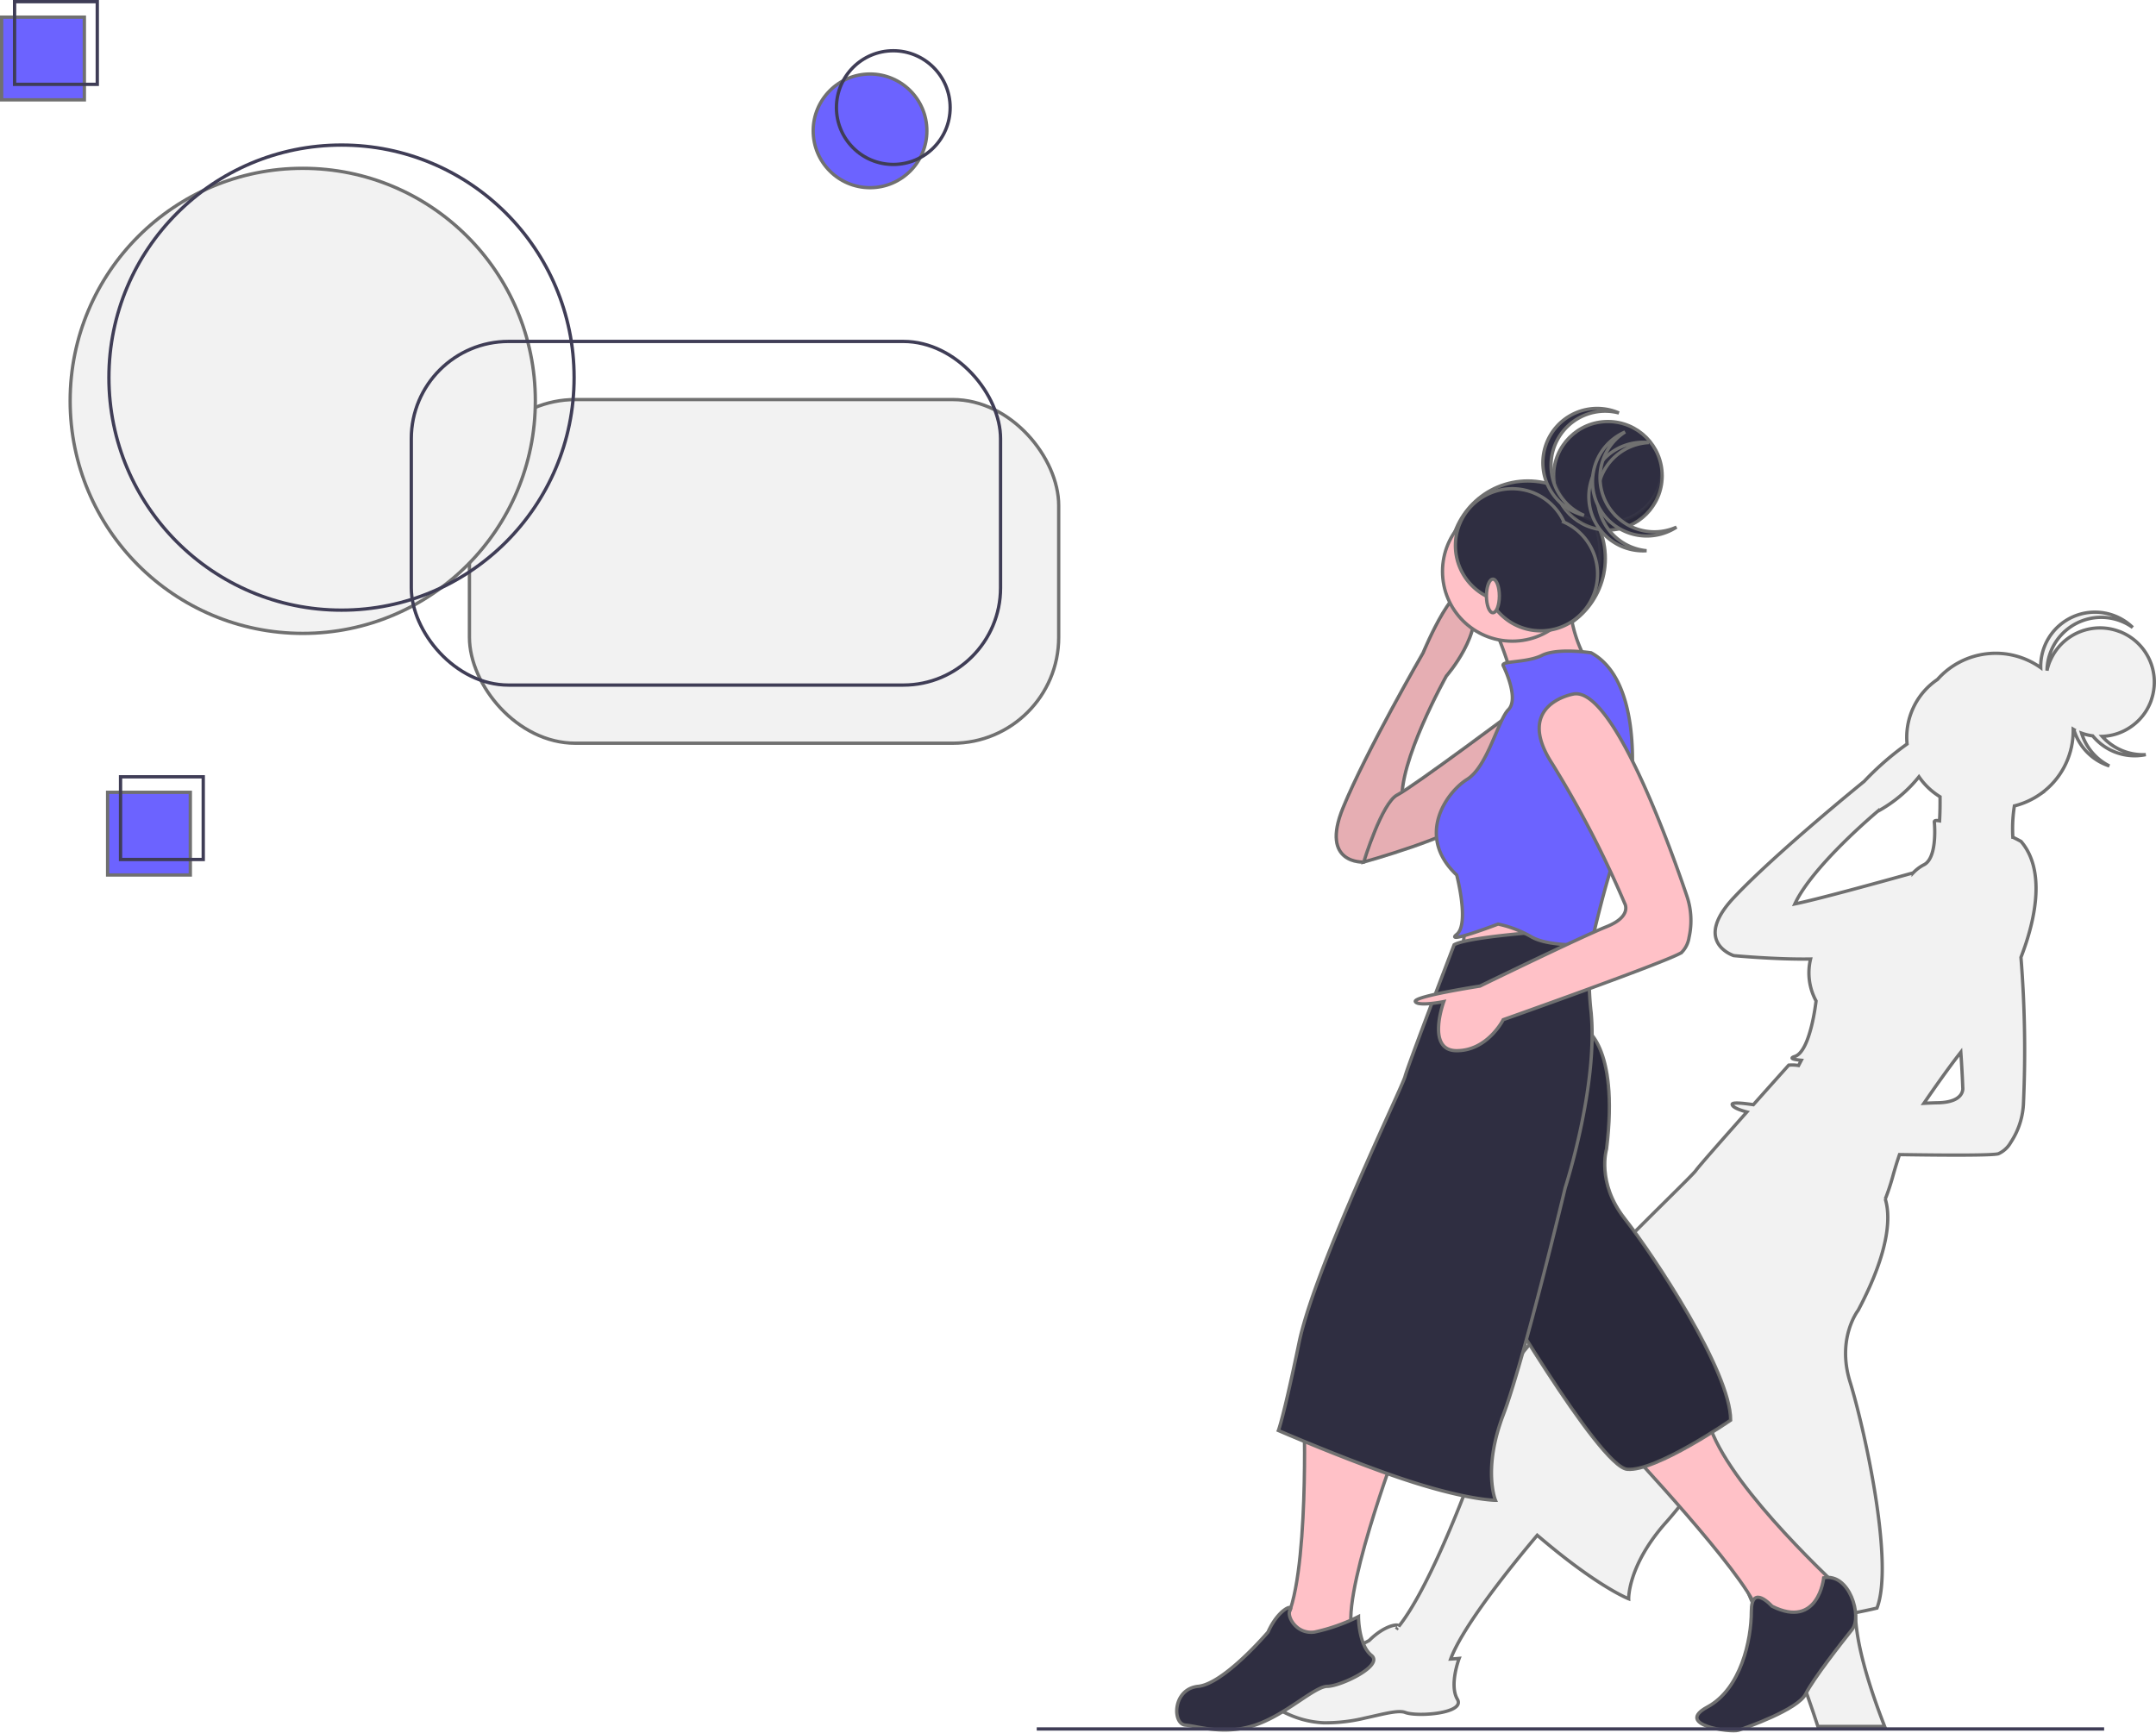 <svg xmlns="http://www.w3.org/2000/svg" width="325.68" height="261.844" viewBox="0 0 325.68 261.844"><g id="beautiful" transform="translate(0.25 -0.25)"><path id="Path_87" fill="#f2f2f2" stroke="#707070" stroke-width=".5" d="M798.879,354.592a8.191,8.191,0,0,0-10.35,4.189c-.082.176-.164.351-.238.535a8.814,8.814,0,0,0-.344,1.183,8.193,8.193,0,0,1,11.126-7.5,8.069,8.069,0,0,1,1.819.984A8.19,8.19,0,0,0,787,360.061a11.739,11.739,0,0,0-15.6,1.78,10.542,10.542,0,0,0-4.591,9.748,44.146,44.146,0,0,0-6.485,5.653s-13.324,10.787-19.676,17.549-.016,8.776-.016,8.776,6.375.6,11.6.511a8.9,8.9,0,0,0,.831,6.336s-.831,7.625-3.213,8.386c-.894.285-.211.465.984.578l-.414.793a5.988,5.988,0,0,0-1.491-.055s-2.467,2.752-5.337,5.973c-1.8-.265-3.236-.375-3.2-.043.043.461,1.175.867,2.221,1.144-3.5,3.939-7.25,8.187-7.73,8.87-.921,1.32-23.089,22.1-29.323,31.83s-7.664,11.283-7.664,11.283,1.214,1.187,3.092,2.963c-2.026,5.411-6.852,17.627-10.966,22.784.144-.468-2.061-.281-4.47,2.132,0,0-.226.125-.625.328-2.1,1.085-8.968,4.427-12.149,3.56-3.787-1.031-5.7,3.9-3.916,4.771,1.932.953,4.907,3.553,9.842,3.771a25.055,25.055,0,0,0,6.223-.718c2.713-.586,5.021-1.249,6.079-.843,1.823.695,9.139.152,7.874-2s.269-6.168.269-6.168-.508.051-1.284.094c1.819-4.927,8.995-13.852,13.078-18.7,1.062.9,2.112,1.776,3.123,2.584,7.043,5.622,10.689,7.016,10.689,7.016s-.148-5.071,5.7-11.611c1.8-2.018,4.5-5.528,7.359-9.413,1.909,9.764,4.837,22.6,7.211,23.768a7.036,7.036,0,0,0,2.5.55c1.515,3.865,3.978,10.314,5.809,15.987h10.088c-2.217-5.7-4.326-12.317-4.427-17.178,1.936-.383,3.268-.7,3.268-.7,2.651-6.93-2.007-27.523-4.064-34.164s1.218-10.818,1.218-10.818c5.052-9.545,4.806-14.55,4.1-16.819a34.974,34.974,0,0,0,1.113-3.346c.344-1.249.691-2.37,1.035-3.373,6.91.105,14.008.141,14.937-.125a4.078,4.078,0,0,0,1.874-1.726A11.567,11.567,0,0,0,784.4,425.7a176.7,176.7,0,0,0-.387-21.874c2.374-6.145,3.631-13.289.012-17.514,0,0-.492-.277-1.238-.64a21.7,21.7,0,0,1,.234-4.728,11.56,11.56,0,0,0,2.444-.906c.168-.086.332-.172.5-.265.328-.184.644-.387.953-.6a11.652,11.652,0,0,0,4.208-5.4c.074-.2.145-.39.207-.586.023-.066.039-.133.059-.2.043-.133.082-.262.117-.39.02-.082.039-.16.055-.238.031-.117.062-.238.086-.355.019-.086.031-.168.047-.254.023-.113.043-.226.063-.344.016-.086.023-.172.035-.258.016-.109.031-.223.043-.336.012-.09.016-.176.023-.262.012-.113.02-.223.023-.332.008-.09.008-.176.012-.266,0-.109.008-.219.008-.328,0-.09,0-.176,0-.265v0l.1.059a8.214,8.214,0,0,0,5.364,5.489,8.232,8.232,0,0,1-4.193-4.954,8.1,8.1,0,0,0,1.679.41,8.208,8.208,0,0,0,8.011,2.834,8.228,8.228,0,0,1-6.582-2.756,8.345,8.345,0,0,0,1.53-.207,8.066,8.066,0,0,0,1.491-.5,8.286,8.286,0,0,0,2.573-1.808,8.122,8.122,0,0,0,1-1.265,8.375,8.375,0,0,0,.746-1.484c.07-.184.125-.371.18-.558a8.183,8.183,0,0,0-4.907-10.029ZM689.66,505.354a.884.884,0,0,1,.187-.223C689.785,505.206,689.722,505.284,689.66,505.354Zm78.065-114.291c-5.208,1.456-14.617,4.045-17.869,4.693,2.69-5.79,12.489-13.976,12.489-13.976a20.7,20.7,0,0,0,6.262-5.239,10.472,10.472,0,0,0,3.182,3.022c.012,1.21,0,2.456-.074,3.639-.511-.09-.816-.07-.789.191.086.871.371,5.579-1.643,6.481a6.238,6.238,0,0,0-1.558,1.191ZM771.41,425.8c-.511.008-1.218.035-2.057.082,1.331-1.948,3.627-5.243,5.575-7.726.226,3.217.293,5.341.293,5.341S775.615,425.739,771.41,425.8Z" data-name="Path 87" transform="translate(-478.982 -258.927)"/><circle id="Ellipse_18" cx="11.712" cy="11.712" r="11.712" fill="#2f2e41" stroke="#707070" stroke-width=".5" data-name="Ellipse 18" transform="translate(218.821 72.92)"/><path id="Path_88" stroke="#707070" stroke-width=".5" d="M768.415,308.717a11.712,11.712,0,0,1-16.545,16.545,11.712,11.712,0,1,0,16.545-16.545Z" data-name="Path 88" opacity=".1" transform="translate(-530 -232.748)"/><circle id="Ellipse_19" cx="8.198" cy="8.198" r="8.198" fill="#2f2e41" stroke="#707070" stroke-width=".5" data-name="Ellipse 19" transform="translate(234.437 63.941)"/><path id="Path_89" stroke="#707070" stroke-width=".5" d="M792.258,305.019a8.193,8.193,0,0,1-8.169-7.613c-.014.194-.03.388-.03.586a8.2,8.2,0,0,0,16.4,0c0-.2-.016-.391-.03-.586A8.193,8.193,0,0,1,792.258,305.019Z" data-name="Path 89" opacity=".1" transform="translate(-549.623 -225.853)"/><path id="Path_90" fill="#2f2e41" stroke="#707070" stroke-width=".5" d="M781.23,281.491a8.17,8.17,0,0,1,10.251-7.929,8.2,8.2,0,1,0-5.276,15.468A8.2,8.2,0,0,1,781.23,281.491Z" data-name="Path 90" transform="translate(-547.184 -210.914)"/><path id="Path_91" fill="#2f2e41" stroke="#707070" stroke-width=".5" d="M799.483,296.658a8.17,8.17,0,0,1,7.362-10.665,8.2,8.2,0,1,0-.334,16.339,8.2,8.2,0,0,1-7.028-5.674Z" data-name="Path 91" transform="translate(-558.035 -218.872)"/><path id="Path_92" fill="#2f2e41" stroke="#707070" stroke-width=".5" d="M802.976,294.852a8.17,8.17,0,0,1,1.146-12.909,8.2,8.2,0,1,0,7.765,14.38,8.2,8.2,0,0,1-8.912-1.471Z" data-name="Path 92" transform="translate(-558.89 -216.426)"/><path id="Path_93" fill="#ffc1c7" stroke="#707070" stroke-width=".5" d="M772.347,350.851s-12.493,8.589-11.712,4.685c.437-2.194-1.222-6.859-2.76-10.521-1.195-2.85-2.315-5.095-2.315-5.095l13.664-3.514a21.689,21.689,0,0,0,.051,6.266,20.063,20.063,0,0,0,3.072,8.179Z" data-name="Path 93" transform="translate(-532.249 -249.627)"/><path id="Path_94" fill="#ffc1c7" stroke="#707070" stroke-width=".5" d="M565.781,350.062,565,356.7l10.931-1.171,1.952-7.027Z" data-name="Path 94" transform="translate(-344.422 -212.14)"/><path id="Path_95" fill="#ffc1c7" stroke="#707070" stroke-width=".5" d="M706.423,381.689l-2.342,2.733s-6.637.39-3.123-8.2,12.1-23.424,12.1-23.424,5.466-13.274,7.418-8.2-3.9,11.712-3.9,11.712-7.418,13.274-6.637,19.13Z" data-name="Path 95" transform="translate(-498.338 -253.917)"/><path id="Path_96" stroke="#707070" stroke-width=".5" d="M706.423,381.689l-2.342,2.733s-6.637.39-3.123-8.2,12.1-23.424,12.1-23.424,5.466-13.274,7.418-8.2-3.9,11.712-3.9,11.712-7.418,13.274-6.637,19.13Z" data-name="Path 96" opacity=".1" transform="translate(-498.338 -253.917)"/><path id="Path_97" fill="#ffc1c7" stroke="#707070" stroke-width=".5" d="M812.56,668.091s17.568,18.739,19.52,24.205S828.957,706.35,827,706.741s-2.342,2.733,0,3.123,10.151-3.123,12.493-7.027,3.9-6.637,5.075-7.418,1.952-4.294,0-6.246-17.959-16.787-19.911-25.767Z" data-name="Path 97" transform="translate(-566.996 -448.965)"/><path id="Path_98" fill="#2f2e41" stroke="#707070" stroke-width=".5" d="M858.644,725.307s-.781,7.808-7.808,4.294c0,0-3.123-3.514-3.123.781s-1.562,11.712-6.637,14.445,3.514,3.9,4.685,3.514,8.979-3.123,10.15-5.466,5.466-7.808,7.027-9.76S862.549,724.526,858.644,725.307Z" data-name="Path 98" transform="translate(-583.41 -486.661)"/><path id="Path_99" fill="#2f2e41" stroke="#707070" stroke-width=".5" d="M773,512.406s5.466,2.342,3.514,18.349c0,0-1.562,5.075,2.733,10.541s16.007,23.034,16.007,30.452c0,0-11.322,7.808-15.616,7.418s-21.082-29.28-21.082-29.28Z" data-name="Path 99" transform="translate(-534.078 -356.916)"/><path id="Path_100" stroke="#707070" stroke-width=".5" d="M773,512.406s5.466,2.342,3.514,18.349c0,0-1.562,5.075,2.733,10.541s16.007,23.034,16.007,30.452c0,0-11.322,7.808-15.616,7.418s-21.082-29.28-21.082-29.28Z" data-name="Path 100" opacity=".1" transform="translate(-534.078 -356.916)"/><path id="Path_101" fill="#ffc1c7" stroke="#707070" stroke-width=".5" d="M660.932,665.406s.781,28.109-3.9,31.232c0,0-6.246,8.979-10.15,8.979s-3.514,3.123-1.562,3.514,2.342,1.562,10.151-1.562,11.712-3.9,12.883-3.9,2.342-1.562,0-6.246,6.637-28.5,6.637-28.5Z" data-name="Path 101" transform="translate(-464.168 -450.184)"/><path id="Path_102" fill="#2f2e41" stroke="#707070" stroke-width=".5" d="M665.695,738.266a28.08,28.08,0,0,1-6.637,2.342c-2.733.39-4.27-2.374-3.7-3.334s-1.769-.18-3.331,3.334c0,0-6.637,7.808-10.541,8.2s-3.935,5.676-1.952,5.856c2.147.2,5.856,1.562,10.541,0s8.979-5.856,10.931-5.856,8.589-3.123,6.637-4.685S665.695,738.266,665.695,738.266Z" data-name="Path 102" transform="translate(-460.733 -493.764)"/><path id="Path_103" fill="#ffc1c7" stroke="#707070" stroke-width=".5" d="M734.375,388.013s-16.4,12.256-18.739,13.427-5.075,10.15-5.075,10.15,14.054-3.9,16.4-6.637S734.375,388.013,734.375,388.013Z" data-name="Path 103" transform="translate(-504.817 -281.086)"/><path id="Path_104" stroke="#707070" stroke-width=".5" d="M734.375,388.013s-16.4,12.256-18.739,13.427-5.075,10.15-5.075,10.15,14.054-3.9,16.4-6.637S734.375,388.013,734.375,388.013Z" data-name="Path 104" opacity=".1" transform="translate(-504.817 -281.086)"/><circle id="Ellipse_20" cx="10.541" cy="10.541" r="10.541" fill="#ffc1c7" stroke="#707070" stroke-width=".5" data-name="Ellipse 20" transform="translate(217.65 76.043)"/><path id="Path_105" fill="#2f2e41" stroke="#707070" stroke-width=".5" d="M704.107,476.878s-7.027,18.349-7.418,19.911S683.026,525.679,680.683,537s-3.123,13.274-3.123,13.274,11.712,5.075,20.3,7.808,12.493,2.733,12.493,2.733-1.952-4.685,1.171-12.883,9.37-34.356,9.37-34.356,4.995-15.421,3.9-26.547a41.559,41.559,0,0,1-.094-8.633,3.377,3.377,0,0,0-3.576-3.769C715.337,475.023,705.968,475.815,704.107,476.878Z" data-name="Path 105" transform="translate(-484.701 -333.881)"/><path id="Path_106" fill="#6c63ff" stroke="#707070" stroke-width=".5" d="M762.053,367.008s-5.075-.781-7.418.39-6.246.781-5.856,1.562,2.342,5.075.781,6.637-3.123,8.589-6.246,10.541-7.808,8.589-1.562,14.445c0,0,1.952,7.418,0,8.979S748,408,748,408a17,17,0,0,1,5.075,1.952c2.733,1.562,8.979,1.171,8.979,1.171s2.733-12.1,4.294-14.835S771.423,372.083,762.053,367.008Z" data-name="Path 106" transform="translate(-521.955 -268.126)"/><path id="Path_107" fill="#ffc1c7" stroke="#707070" stroke-width=".5" d="M754.357,383.325s-8.979,1.562-3.123,10.541a156.666,156.666,0,0,1,10.931,21.082s1.171,1.952-2.733,3.514-19.13,8.979-19.13,8.979-10.15,1.562-9.76,2.342,4.294,0,4.294,0-2.733,7.418,1.952,7.418,7.027-4.685,7.027-4.685,25.376-8.979,26.938-10.15a4.077,4.077,0,0,0,1.133-2.28,11.572,11.572,0,0,0-.364-6.358C768.888,405.961,760.25,382.016,754.357,383.325Z" data-name="Path 107" transform="translate(-516.992 -278.197)"/><path id="Path_108" fill="#2f2e41" stroke="#707070" stroke-width=".5" d="M762.477,308.961a8.589,8.589,0,1,0-11.362,11.362,8.589,8.589,0,1,0,11.361-11.361Z" data-name="Path 108" transform="translate(-526.458 -229.815)"/><ellipse id="Ellipse_21" cx=".976" cy="2.538" fill="#ffc1c7" stroke="#707070" stroke-width=".5" data-name="Ellipse 21" rx=".976" ry="2.538" transform="translate(224.287 87.755)"/><circle id="Ellipse_22" cx="8.589" cy="8.589" r="8.589" fill="#6c63ff" stroke="#707070" stroke-width=".5" data-name="Ellipse 22" transform="translate(122.587 11.431)"/><rect id="Rectangle_44" width="12.493" height="12.493" fill="#6c63ff" stroke="#707070" stroke-width=".5" data-name="Rectangle 44" transform="translate(16.007 119.964)"/><rect id="Rectangle_45" width="89.012" height="51.924" fill="#f2f2f2" stroke="#707070" stroke-width=".5" data-name="Rectangle 45" rx="16.004" transform="translate(70.663 60.622)"/><circle id="Ellipse_23" cx="35.136" cy="35.136" r="35.136" fill="#f2f2f2" stroke="#707070" stroke-width=".5" data-name="Ellipse 23" transform="translate(10.346 25.681)"/><circle id="Ellipse_24" cx="35.136" cy="35.136" r="35.136" fill="none" stroke="#3f3d56" stroke-miterlimit="10" stroke-width=".5" data-name="Ellipse 24" transform="translate(16.202 22.167)"/><rect id="Rectangle_46" width="89.012" height="51.924" fill="none" stroke="#3f3d56" stroke-miterlimit="10" stroke-width=".5" data-name="Rectangle 46" rx="14.693" transform="translate(61.879 51.838)"/><circle id="Ellipse_25" cx="8.589" cy="8.589" r="8.589" fill="none" stroke="#3f3d56" stroke-miterlimit="10" stroke-width=".5" data-name="Ellipse 25" transform="translate(126.1 7.918)"/><rect id="Rectangle_47" width="12.493" height="12.493" fill="none" stroke="#3f3d56" stroke-miterlimit="10" stroke-width=".5" data-name="Rectangle 47" transform="translate(17.959 117.621)"/><rect id="Rectangle_48" width="12.493" height="12.493" fill="#6c63ff" stroke="#707070" stroke-width=".5" data-name="Rectangle 48" transform="translate(0 2.842)"/><rect id="Rectangle_49" width="12.493" height="12.493" fill="none" stroke="#3f3d56" stroke-miterlimit="10" stroke-width=".5" data-name="Rectangle 49" transform="translate(1.952 0.5)"/><line id="Line_1" x2="161.237" fill="none" stroke="#3f3d56" stroke-miterlimit="10" stroke-width=".5" data-name="Line 1" transform="translate(156.357 261.485)"/></g></svg>